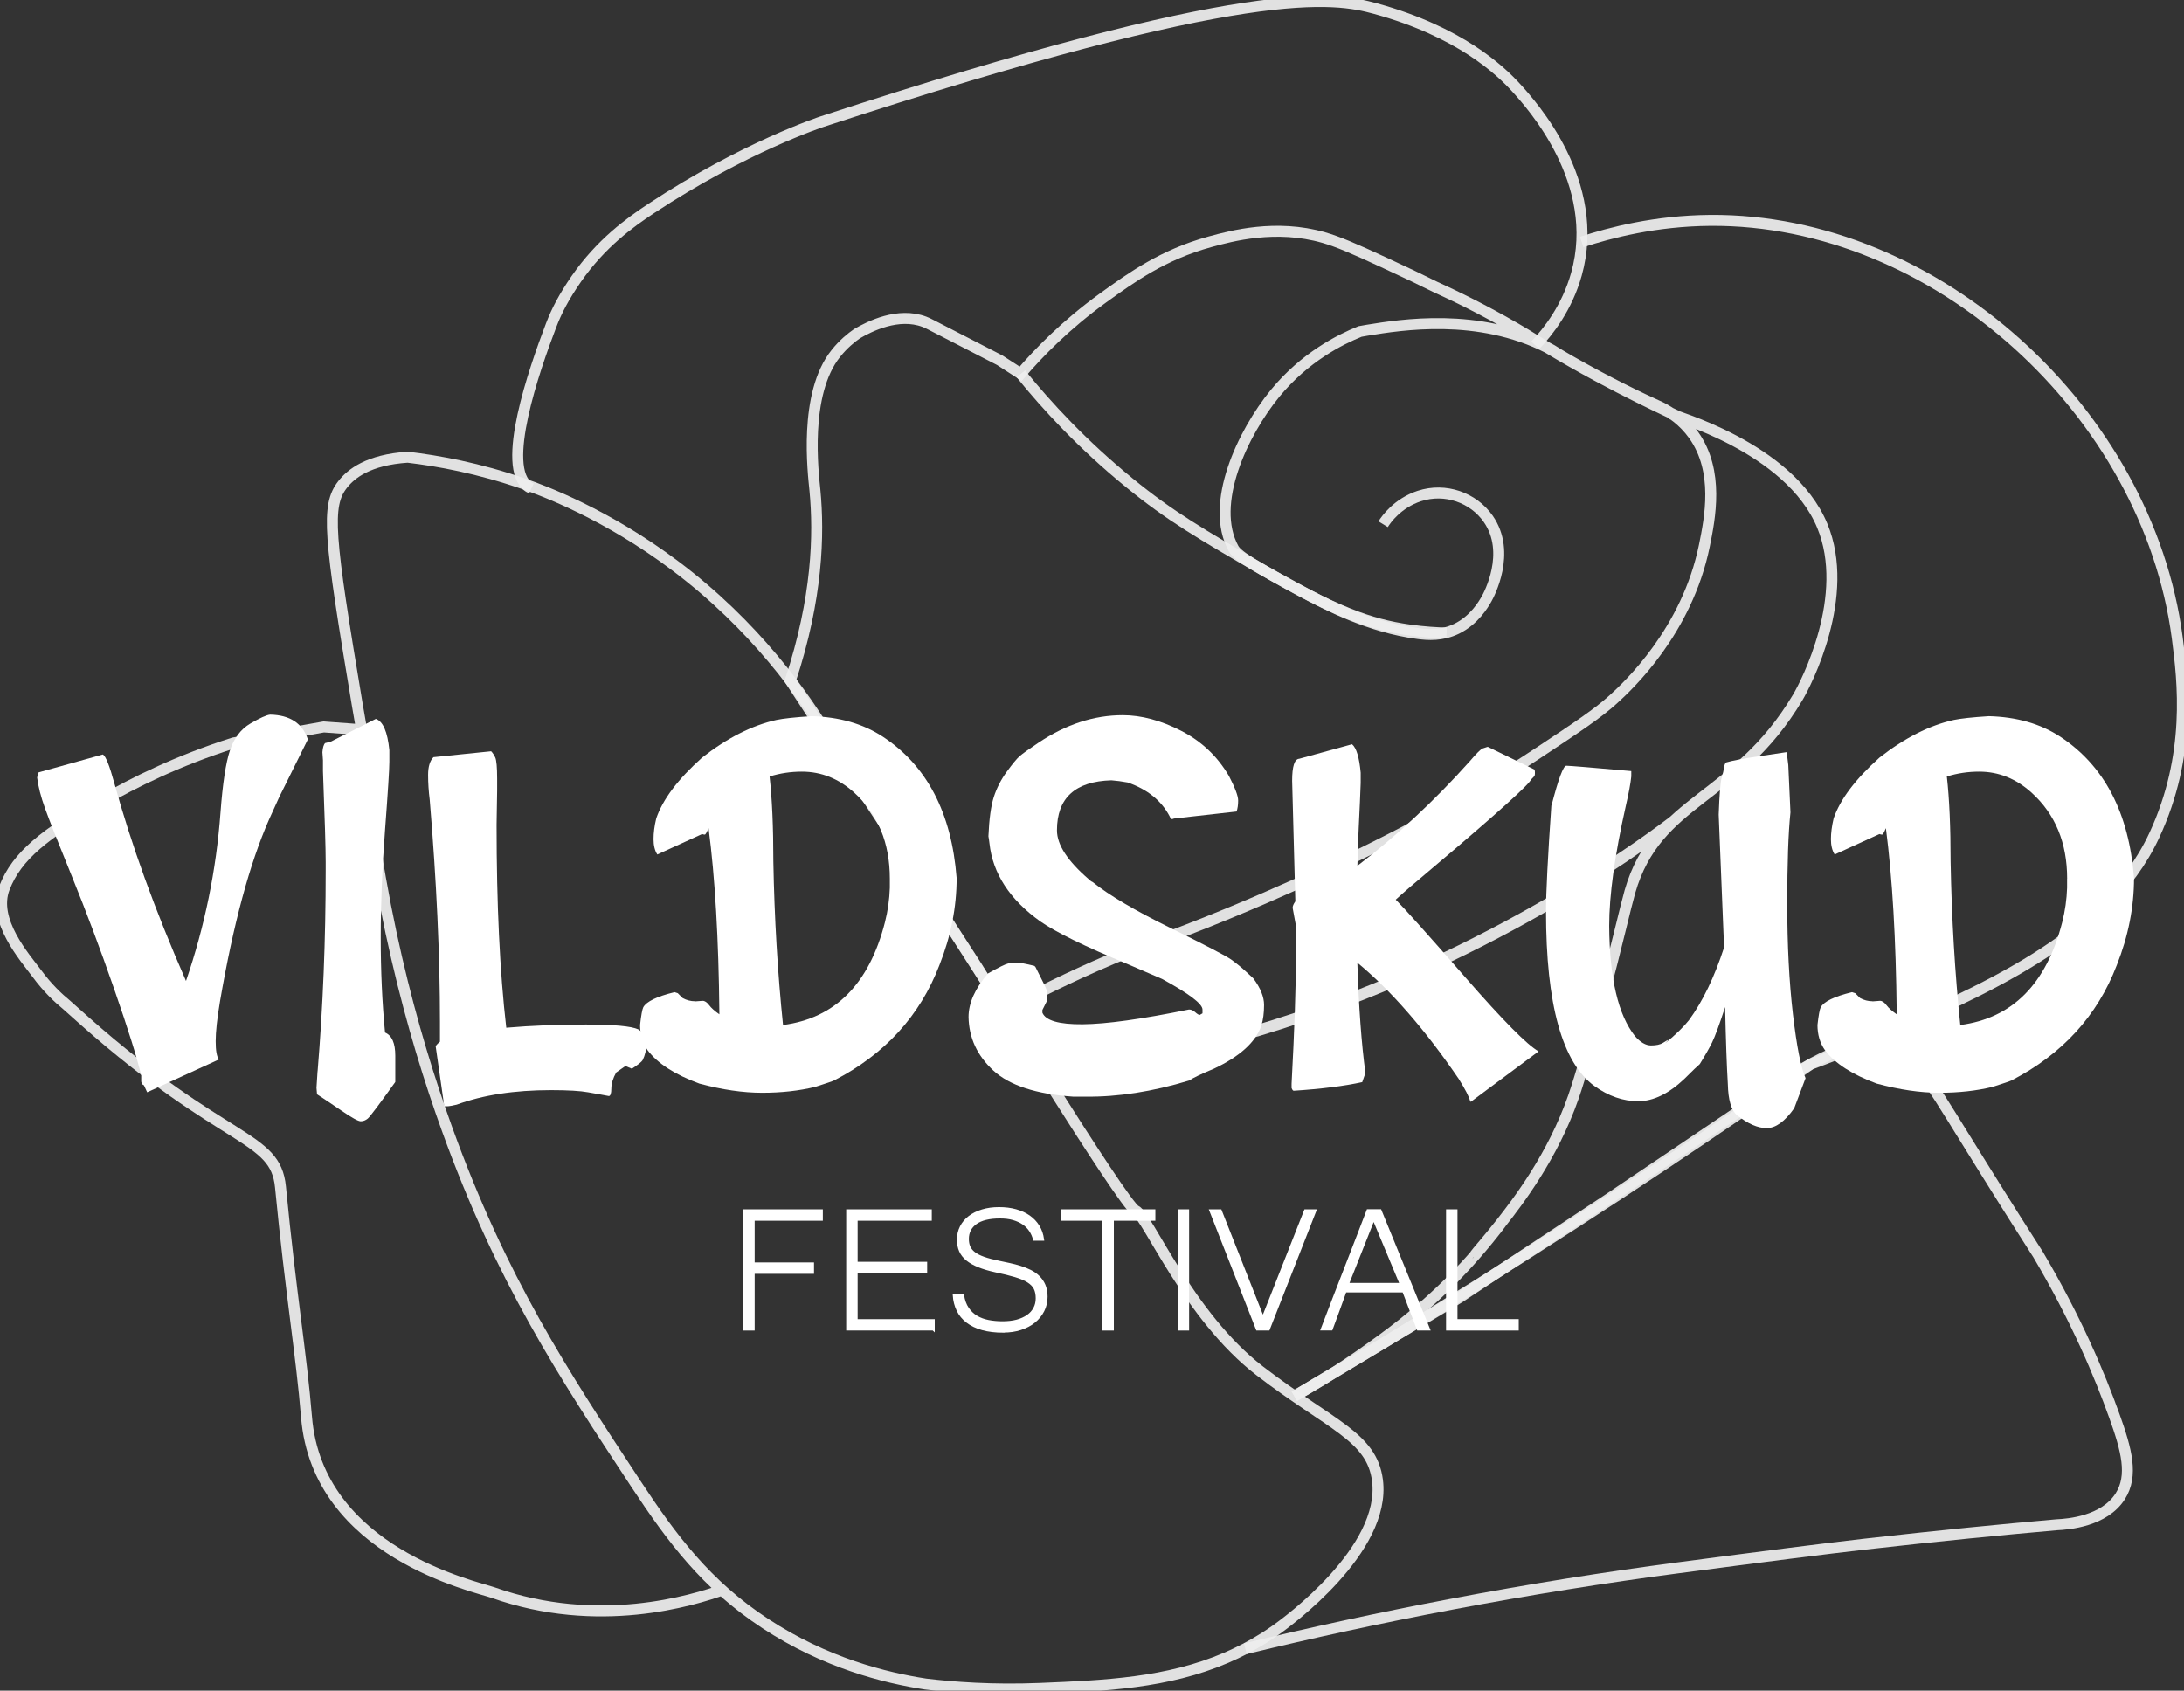 <svg width="598" height="463" viewBox="0 0 598 463" fill="none" xmlns="http://www.w3.org/2000/svg">
<rect x="0" y="0" width="598" height="463" fill="#333333" stroke="none"/>
<g clip-path="url(#clip0_69_99)">
<g opacity="0.92">
<path opacity="0.92" d="M198.066 435.325C189.688 438.308 163.791 446.348 134.989 436.134C130.209 434.449 86.963 425.196 83.923 388.049C82.521 370.875 79.632 354.307 76.794 325.032C75.409 310.79 61.591 313.588 23.244 279.66C21.099 277.756 19.325 276.172 18.16 275.127C15.964 273.323 13.024 270.576 10.169 266.699C6.808 262.166 -2.247 252.07 1.216 243.154C4.645 234.323 12.247 228.373 27.941 219.323C36.387 214.452 48.499 208.367 63.989 203.446C72.216 201.996 80.426 200.547 88.653 199.081C92.099 199.333 95.545 199.586 99.008 199.839C99.008 199.839 98.535 197.21 97.825 192.996C90.038 146.513 89.21 138.49 93.856 132.625C96.102 129.776 100.798 125.917 111.627 125.209C120.022 126.203 131.087 128.209 143.469 132.524C148.622 134.327 165.97 140.698 185.008 155.041C206.378 171.153 219.976 189.861 228.287 204.053L267.478 264.711C267.478 264.711 307.632 330.037 310.909 331.487C314.187 332.936 325.42 360.409 344.914 375.409C364.273 390.308 375.591 393.325 377.162 405.392C379.629 424.437 352.296 444.275 349.56 446.23C348.394 447.056 347.245 447.831 346.063 448.572C344.391 449.634 342.701 450.595 340.995 451.488C339.272 452.398 337.549 453.207 335.792 453.966C319.592 460.927 302.429 461.651 284.81 462.376C271.701 462.915 260.89 462.073 253.441 461.179C242.376 459.477 225.973 455.415 209.52 444.595C193.387 433.994 184.012 421.387 174.062 406.285C154.213 376.15 137.287 350.465 122.37 309.104C113.113 283.452 102.707 246.441 98.991 199.839" stroke="white" stroke-width="3" stroke-miterlimit="10"/>
<path opacity="0.92" d="M340.978 451.522C358.851 447.174 377.618 443.078 397.214 439.37C418.87 435.258 439.648 431.971 459.446 429.359C482.556 426.308 500.141 424.067 510.496 422.887C530.801 420.578 548.606 418.842 563.184 417.561C566.259 417.426 576.175 416.651 580.55 409.758C584.148 404.095 582.273 397.066 578.945 387.797C574.925 376.589 568.505 361.251 558.066 343.588C555.109 338.97 549.89 330.796 543.47 320.481C529.196 297.56 525.412 290.649 520.463 287.936C519.55 287.43 518.773 287.144 517.625 286.807C506.999 283.655 495.343 291.206 482.961 299.43C480.985 300.745 478.451 302.498 475.562 304.689C463.94 312.526 452.318 320.346 440.696 328.184L399.511 355.403L390.947 360.527L381.825 365.971L354.408 382.353C359.256 379.656 365.794 375.78 373.209 370.555C379.341 366.223 388.379 359.853 398.227 349.824C401.64 346.352 406.15 341.397 411.015 334.959C410.086 336.206 409.343 337.15 408.65 338.01C406.285 340.925 404.005 343.538 403.971 343.504C403.92 343.47 407.704 339.172 410.998 334.959C415.526 329.178 425.121 316.773 430.796 300.475C431.81 297.576 432.824 294.189 434.8 287.599C434.969 287.009 436.912 280.84 438.652 274.233C442.79 258.576 445.088 248.396 446.287 244.183C453.652 218.632 475.393 219.272 492.235 190.991C494.6 187.03 506.898 163.097 498.958 143.985C489.955 122.277 457.554 113.782 457.757 113.394C457.808 113.31 459.497 114.119 459.514 114.085C459.565 113.984 442.25 106.383 423.854 95.293C419.884 92.9 419.073 92.276 415.002 89.917C405.897 84.641 398.16 80.916 392.991 78.574C389.781 76.956 385.085 74.714 379.392 72.085C370.692 68.04 366.267 66.169 362.483 65.074C349.34 61.298 337.144 64.619 331.299 66.22C318.443 69.742 309.828 75.961 302.024 81.591C291.804 88.973 284.371 96.641 279.472 102.355C277.563 101.125 275.637 99.877 273.729 98.647L254.843 88.922C254.251 88.602 253.66 88.332 253.086 88.113C245.94 85.433 238.136 89.344 234.656 91.383C233.152 92.428 230.956 94.164 228.879 96.776C219.959 107.883 222.679 129.591 223.135 134.294C224.284 146.344 223.878 163.738 216.412 186.373C218.591 189.71 220.753 193.047 222.932 196.384C230.652 208.216 238.389 219.98 246.126 231.694C254.268 244.368 262.411 257.042 270.553 269.733L273.729 274.823L283.205 290.043C284.134 291.526 285.064 292.992 285.993 294.475C306.889 291.964 335.589 286.571 368.311 274.149C422.924 253.435 458.484 224.682 458.467 224.649C458.467 224.615 421.573 254.11 366.351 274.756C333.731 286.958 305.453 292.065 285.976 294.458C282.276 288.61 278.577 282.762 274.86 276.913C280.249 273.964 288.881 269.447 299.811 264.61C313.663 258.492 317.97 257.716 336.485 250.082C350.894 244.132 361.621 239.093 365.743 237.138C379.105 230.784 390.068 224.935 397.974 220.536C403.549 217.334 411.606 212.53 421.083 206.261C431.979 199.03 437.435 195.424 441.726 191.53C445.797 187.839 461.913 172.822 466.676 149.412C468.18 141.996 470.815 129.069 463.72 119.125C460.899 115.164 457.386 112.872 454.835 111.574C448.939 108.911 440.324 104.765 430.121 98.95C424.715 95.866 425.864 96.304 423.887 95.293C404.68 85.518 383.666 88.922 374.324 90.439C373.429 90.591 372.72 90.709 372.399 90.776C366.959 92.967 357.297 97.771 349.12 107.731C340.286 118.518 331.012 138.018 337.769 150.254C339.002 152.479 344.728 155.614 356.131 161.783C363.564 165.811 375.169 171.811 388.311 173.513C391.031 173.867 394.781 174.154 398.819 172.199C403.684 169.822 406.184 165.524 407.062 163.974C407.603 163.013 413.954 151.35 407.485 142.08C403.413 136.266 395.744 133.501 388.616 135.844C382.686 137.799 379.544 142.215 378.716 143.563" stroke="white" stroke-width="3" stroke-miterlimit="10"/>
<path opacity="0.92" d="M279.523 102.372C286.702 111.237 296.415 121.754 309.119 132.136C320.403 141.373 328.883 146.277 345.742 156.052C365.439 167.48 375.085 170.968 385.761 172.502C390.035 173.126 393.633 173.294 396.082 173.362" stroke="white" stroke-width="3" stroke-miterlimit="10"/>
<path opacity="0.92" d="M145.496 133.771C145.243 133.653 145.023 133.518 144.787 133.383C136.932 128.074 146.29 101.158 150.868 89.175C152.406 85.13 154.433 81.237 157.794 76.383C164.534 66.658 172.44 60.961 178.319 57.085C203.759 40.281 225.162 33.287 225.162 33.287C342.667 -5.191 365.439 -0.708 376.672 2.376C399.68 8.713 410.779 19.23 415.205 24.101C419.343 28.669 438.685 50.006 431.641 75.102C429.073 84.237 423.972 90.776 420.357 94.551" stroke="white" stroke-width="3" stroke-miterlimit="10"/>
<path opacity="0.92" d="M433.094 66.27C440.865 63.725 453.264 60.473 468.281 60.355C530.075 59.883 587.999 112.838 596.142 174.609C597.713 186.525 600.112 206.75 589.841 228.812C576.546 257.363 541.781 271.588 513.317 284.312C505.935 287.616 499.769 289.992 495.715 291.475C482.893 300.442 469.785 309.408 456.389 318.341C421.691 341.499 387.636 362.785 354.425 382.37" stroke="white" stroke-width="3" stroke-miterlimit="10"/>
</g>
<path d="M224.943 333.93H206.259V346.099H222.51V348.475H206.259V363.998H203.877V331.554H224.926V333.93H224.943Z" fill="white" stroke="white" stroke-width="0.75" stroke-miterlimit="10"/>
<path d="M255.552 363.998H232.071V331.554H254.758V333.93H234.453V345.93H253.491V348.307H234.453V361.638H255.569V364.015L255.552 363.998Z" fill="white" stroke="white" stroke-width="0.75" stroke-miterlimit="10"/>
<path d="M274.759 364.588C272.563 364.588 270.637 364.352 268.999 363.897C267.36 363.442 265.975 362.768 264.86 361.908C263.745 361.049 262.884 360.021 262.292 358.79C261.701 357.56 261.346 356.212 261.245 354.695H263.593C263.829 356.161 264.269 357.375 264.928 358.335C265.586 359.296 266.38 360.071 267.343 360.644C268.306 361.217 269.404 361.622 270.62 361.858C271.837 362.094 273.154 362.212 274.539 362.212C275.925 362.212 277.293 362.06 278.442 361.757C279.59 361.453 280.587 360.998 281.415 360.425C282.242 359.852 282.868 359.144 283.307 358.318C283.746 357.493 283.966 356.582 283.966 355.554C283.966 354.476 283.78 353.549 283.408 352.807C283.036 352.066 282.394 351.425 281.516 350.869C280.638 350.313 279.455 349.824 278.002 349.386C276.55 348.947 274.742 348.509 272.58 348.054C270.806 347.667 269.269 347.212 267.985 346.689C266.701 346.167 265.654 345.577 264.826 344.902C263.998 344.228 263.373 343.436 262.985 342.56C262.596 341.683 262.394 340.655 262.394 339.492C262.394 338.228 262.664 337.065 263.188 336.02C263.711 334.975 264.471 334.082 265.451 333.324C266.431 332.565 267.613 331.992 268.982 331.571C270.35 331.15 271.87 330.947 273.543 330.947C275.215 330.947 276.735 331.133 278.121 331.52C279.506 331.908 280.722 332.464 281.753 333.189C282.783 333.914 283.628 334.807 284.27 335.852C284.912 336.897 285.317 338.077 285.503 339.408H283.222C283.003 338.532 282.648 337.723 282.158 336.981C281.668 336.239 281.026 335.582 280.249 335.043C279.472 334.503 278.543 334.082 277.462 333.762C276.381 333.442 275.148 333.307 273.762 333.307C270.857 333.307 268.644 333.846 267.157 334.908C265.671 335.97 264.911 337.436 264.911 339.29C264.911 340.133 265.046 340.874 265.333 341.515C265.62 342.155 266.076 342.711 266.735 343.217C267.394 343.723 268.272 344.161 269.37 344.549C270.468 344.936 271.82 345.29 273.441 345.627C274.387 345.829 275.367 346.032 276.381 346.251C277.394 346.47 278.374 346.723 279.337 347.026C280.3 347.329 281.212 347.683 282.09 348.122C282.969 348.56 283.712 349.082 284.354 349.723C284.996 350.363 285.52 351.105 285.891 351.981C286.263 352.858 286.466 353.903 286.466 355.099C286.466 356.481 286.178 357.745 285.587 358.908C284.996 360.071 284.185 361.066 283.155 361.908C282.124 362.751 280.874 363.391 279.438 363.863C278.002 364.335 276.448 364.554 274.759 364.554V364.588Z" fill="white" stroke="white" stroke-width="0.75" stroke-miterlimit="10"/>
<path d="M315.977 333.93H304.608V363.998H302.227V333.93H290.976V331.554H315.977V333.93V333.93Z" fill="white" stroke="white" stroke-width="0.75" stroke-miterlimit="10"/>
<path d="M325.217 363.998H322.836V331.554H325.217V363.998Z" fill="white" stroke="white" stroke-width="0.75" stroke-miterlimit="10"/>
<path d="M360.05 331.554L347.313 363.998H344.255L331.518 331.554H334.154L345.793 361.032L357.432 331.554H360.05Z" fill="white" stroke="white" stroke-width="0.75" stroke-miterlimit="10"/>
<path d="M391.166 363.998H388.311L384.325 353.566H368.327C367.753 355.201 367.128 356.937 366.452 358.757C365.777 360.577 365.135 362.33 364.527 363.982H362.01C363.074 361.184 364.138 358.437 365.169 355.74C366.199 353.043 367.246 350.38 368.277 347.734C369.307 345.088 370.338 342.408 371.385 339.728C372.432 337.049 373.48 334.301 374.544 331.521H377.906L391.183 363.998H391.166ZM383.649 351.712L376.115 333.661L368.952 351.712H383.649V351.712Z" fill="white" stroke="white" stroke-width="0.75" stroke-miterlimit="10"/>
<path d="M415.475 363.998H396.319V331.554H398.7V361.621H415.475V363.998Z" fill="white" stroke="white" stroke-width="0.75" stroke-miterlimit="10"/>
<path d="M59.935 290.144L40.289 299.127C39.901 298.251 39.596 297.61 39.411 297.206C39.022 297.104 38.769 296.767 38.667 296.177V294.559C37.586 289.84 35.12 281.969 31.285 270.913C27.451 259.857 23.599 249.626 19.764 240.188C15.93 230.767 13.43 224.48 12.315 221.328C11.183 218.193 10.473 215.396 10.169 212.935C10.271 212.446 10.423 211.957 10.609 211.469H10.761L28.177 206.615C28.971 207.103 30.001 209.716 31.285 214.418C35.914 231.222 42.451 249.289 50.931 268.638C56.05 253.705 59.209 238.334 60.374 222.525C60.966 214.57 61.827 208.89 62.959 205.502C64.091 202.115 65.966 199.654 68.567 198.137C71.169 196.62 72.976 195.811 73.956 195.71C79.362 195.811 82.825 198.07 84.294 202.485L76.473 218.244C75.679 220.014 74.75 222.07 73.669 224.429C68.348 236.514 63.871 253.115 60.239 274.233C59.445 278.953 59.057 282.576 59.057 285.138C59.057 287.7 59.344 289.368 59.935 290.144V290.144Z" fill="white"/>
<path d="M86.963 293.38C88.433 275.7 89.176 257.379 89.176 238.418V236.059C89.176 232.418 88.923 224.126 88.433 211.165V208.216L88.281 206.008C88.382 204.727 88.619 203.901 89.024 203.497L90.207 203.21H90.359L102.91 196.873C104.886 197.564 106.103 200.412 106.61 205.418V208.654C106.61 210.626 106.221 216.828 105.427 227.295C104.633 237.761 104.245 247.553 104.245 256.688C104.245 265.823 104.633 274.52 105.427 282.762C107.302 283.554 108.231 285.661 108.231 289.099V296.312C103.805 302.498 101.288 305.835 100.697 306.324C100.106 306.813 99.464 307.065 98.771 307.065C98.079 307.065 96.339 306.105 93.535 304.183C90.731 302.262 88.484 300.762 86.811 299.683L86.659 297.914L86.947 293.346L86.963 293.38Z" fill="white"/>
<path d="M166.697 300.155L164.332 299.717C164.23 299.717 163.132 299.515 161.004 299.127C158.892 298.739 155.514 298.537 150.885 298.537C140.851 298.537 132.236 299.869 125.039 302.515C123.756 302.801 122.928 302.953 122.522 302.953H121.644L119.279 286.453C119.668 285.964 120.073 285.576 120.462 285.273V279.829C120.462 261.66 119.532 241.385 117.657 218.986C117.37 216.727 117.218 214.469 117.218 212.21C117.218 209.952 117.708 208.334 118.688 207.356L134.482 205.738C134.871 206.126 135.243 206.699 135.597 207.424C135.935 208.165 136.121 210.103 136.121 213.238V216.474L135.969 225.896C135.969 247.604 136.847 266.11 138.621 281.447C145.513 280.857 152.777 280.571 160.396 280.571C168.014 280.571 172.829 281.009 174.788 281.902C176.258 282.88 177.001 284.194 177.001 285.812C177.001 287.43 176.646 288.93 175.971 290.312C175.684 290.801 174.687 291.593 173.015 292.672L171.241 291.93L168.724 293.7C167.845 295.267 167.389 296.751 167.389 298.116C167.389 299.481 167.136 300.172 166.646 300.172L166.697 300.155Z" fill="white"/>
<path d="M190.33 274.233L192.39 274.081C192.982 274.081 193.573 274.469 194.164 275.261C194.755 276.053 195.685 276.879 196.968 277.772V277.182C196.766 257.143 195.786 240.356 194.012 226.789C193.522 227.968 193.168 228.558 192.982 228.558C192.796 228.558 192.542 228.508 192.238 228.407L179.974 234.002C179.282 232.923 178.944 231.525 178.944 229.805C178.944 228.086 179.18 226.199 179.687 224.126C181.461 218.918 185.633 213.373 192.238 207.474C199.131 202.08 205.921 198.642 212.611 197.159C214.486 196.771 217.679 196.417 222.206 196.131C229.791 196.333 236.278 198.187 241.7 201.726C253.812 209.682 260.552 222.592 261.937 240.474C261.937 248.429 260.366 256.384 257.208 264.34C251.886 278.194 242.291 288.694 228.406 295.874C228.017 296.076 226.294 296.666 223.236 297.643C218.811 298.722 213.962 299.261 208.692 299.261C203.421 299.261 197.695 298.419 191.495 296.75C184.806 294.289 180.076 291.256 177.322 287.615C175.937 285.643 175.261 283.334 175.261 280.688C175.548 278.042 175.853 276.407 176.14 275.834C177.018 274.267 179.873 272.885 184.704 271.705L185.583 271.991L186.917 273.323C187.998 273.913 189.13 274.199 190.313 274.199L190.33 274.233ZM243.643 240.643C243.643 230.817 240.399 222.963 233.896 217.064C229.656 213.238 224.892 211.316 219.571 211.316C216.513 211.316 213.557 211.755 210.719 212.648C211.412 218.732 211.749 226.502 211.749 235.923C212.037 251.547 212.932 266.463 214.402 280.705C228.676 278.834 237.984 269.463 242.308 252.559C243.102 249.424 243.541 246.272 243.643 243.137V240.626V240.643Z" fill="white"/>
<path d="M286.601 274.233L285.418 276.593V277.334C286.297 279.492 289.962 280.553 296.415 280.503C302.868 280.452 312.582 279.104 325.572 276.458C326.163 276.458 326.721 276.711 327.261 277.199C327.802 277.688 328.224 277.941 328.511 277.941L329.255 277.503V276.475C329.255 274.907 325.572 272.109 318.173 268.081C313.646 266.109 310.436 264.744 308.578 263.952C296.956 259.149 289.033 255.255 284.81 252.306C276.448 246.323 271.82 239.193 270.924 230.952C270.823 230.075 270.722 229.435 270.637 229.03C270.84 224.311 271.33 220.738 272.107 218.277C272.901 215.817 274.083 213.508 275.654 211.35C277.225 209.193 278.408 207.76 279.202 207.069C279.996 206.378 281.719 205.148 284.371 203.378C291.854 198.373 299.524 195.861 307.413 195.861C312.531 195.861 317.869 197.294 323.427 200.142C328.984 202.991 333.343 207.12 336.502 212.513C338.174 215.749 339.019 217.991 339.019 219.221C339.019 220.452 338.867 221.463 338.579 222.238L321.45 224.159C321.248 224.261 321.062 224.311 320.859 224.311C320.656 224.311 320.471 224.058 320.268 223.57C318.004 219.255 314.17 216.154 308.747 214.283C307.176 213.996 305.689 213.794 304.321 213.693C294.371 213.98 289.405 218.547 289.405 227.395C289.405 231.322 292.311 235.789 298.122 240.794C298.51 241.182 298.865 241.435 299.152 241.536C303.679 245.177 310.791 249.373 320.487 254.126C330.184 258.896 335.742 261.795 337.177 262.823C338.596 263.851 339.965 264.963 341.232 266.143L343.157 267.913C345.134 270.559 346.114 273.003 346.114 275.211C346.114 277.418 345.86 279.306 345.37 280.89C343.799 285.407 339.458 289.334 332.38 292.671C329.035 294.054 326.772 295.132 325.589 295.907C315.555 298.958 306.095 300.424 297.243 300.323H293.848C283.712 299.632 276.431 297.256 271.989 293.177C267.563 289.098 265.299 284.211 265.198 278.514C265.198 274.688 266.972 270.711 270.519 266.581C273.475 264.913 275.317 264.003 276.06 263.851C276.803 263.699 277.58 263.632 278.425 263.632C279.269 263.632 280.857 263.918 283.222 264.508L283.509 264.795C285.385 268.435 286.466 270.694 286.753 271.57L286.601 273.036V274.216V274.233Z" fill="white"/>
<path d="M354.678 246.828L353.8 213.828C353.8 209.901 354.442 207.878 355.726 207.794L370.203 203.816C371.385 204.794 372.179 207.406 372.568 211.62V214.418C372.466 217.367 372.297 221.345 372.044 226.35C371.79 231.356 371.672 234.946 371.672 237.103C382.5 228.845 392.788 219.272 402.535 208.367C404.207 206.395 405.339 205.266 405.931 204.979L407.265 204.541H407.417L420.12 210.727C420.222 210.929 420.272 211.114 420.272 211.316V211.906C420.272 212.294 420.154 212.597 419.901 212.783C419.647 212.985 419.276 213.423 418.786 214.114C416.421 216.963 405.491 226.586 385.997 242.985C384.612 244.165 383.345 245.294 382.163 246.373C384.629 248.834 390.997 255.946 401.285 267.727C411.573 279.508 418.245 286.25 421.286 287.919C419.309 289.385 416.218 291.694 411.978 294.846C407.738 297.997 404.647 300.29 402.67 301.773V301.334L402.518 301.486C402.231 300.306 401.184 298.301 399.41 295.452C390.153 281.902 380.896 271.284 371.655 263.632C372.044 275.817 372.787 285.879 373.868 293.834L372.99 296.346C368.057 297.424 361.807 298.216 354.239 298.705C354.036 298.705 353.85 298.469 353.648 297.964V296.784C354.442 282.053 354.83 270.508 354.83 262.165V253.469L353.935 248.615C353.935 248.126 354.188 247.536 354.678 246.845V246.828ZM354.83 296.48C354.932 296.48 355.32 296.43 356.013 296.329C355.421 296.43 355.033 296.48 354.83 296.48Z" fill="white"/>
<path d="M424.816 220.603C426.692 213.339 428.043 209.698 428.871 209.698C429.698 209.698 435.645 210.187 446.659 211.165V212.631C446.456 214.603 445.966 217.249 445.189 220.586C442.131 234.137 440.611 245.143 440.611 253.587C440.712 267.929 443.077 277.991 447.706 283.789C449.176 285.458 450.628 286.3 452.064 286.3C453.5 286.3 454.598 286.065 455.392 285.559C456.186 285.07 456.592 284.817 456.642 284.817C456.693 284.817 456.71 284.834 456.71 284.885C456.71 284.935 456.456 285.205 455.967 285.694C458.923 283.233 461.085 281.126 462.47 279.357C466.203 274.25 469.413 267.626 472.065 259.469L470.595 223.081C470.798 217.485 471.069 214.114 471.406 212.985C471.744 211.856 471.964 210.929 472.065 210.187C472.167 209.446 472.352 208.991 472.656 208.788C474.329 208.3 477.353 207.726 481.745 207.086C486.12 206.446 488.62 206.075 489.211 205.974L489.65 209.513L490.242 222.474C489.65 228.069 489.363 236.48 489.363 247.671C489.363 258.862 489.887 268.89 490.917 277.722C491.948 286.553 493.113 292.402 494.38 295.25L491.272 303.492C488.704 307.132 486.204 308.936 483.738 308.936C481.272 308.936 478.569 307.756 475.613 305.396C474.042 304.115 473.197 301.267 473.096 296.851C472.808 292.132 472.555 285.121 472.352 275.783C470.781 280.604 469.599 283.806 468.805 285.441C468.011 287.059 466.879 289.048 465.409 291.407C464.818 291.896 463.433 293.228 461.271 295.385C456.929 299.514 452.706 301.57 448.568 301.57C444.429 301.57 440.442 300.188 436.607 297.441C427.756 291.053 423.313 275.092 423.313 249.558C423.313 244.351 423.803 234.676 424.783 220.536L424.816 220.603Z" fill="white"/>
<path d="M512.692 274.233L514.753 274.081C515.344 274.081 515.935 274.469 516.527 275.261C517.118 276.053 518.047 276.879 519.331 277.772V277.182C519.128 257.143 518.148 240.356 516.375 226.789C515.885 227.968 515.53 228.558 515.344 228.558C515.158 228.558 514.905 228.508 514.601 228.407L502.354 234.002C501.661 232.923 501.323 231.525 501.323 229.805C501.323 228.086 501.577 226.199 502.067 224.126C503.84 218.918 508.03 213.373 514.618 207.474C521.51 202.08 528.301 198.642 534.99 197.159C536.865 196.771 540.058 196.417 544.585 196.131C552.17 196.333 558.657 198.187 564.08 201.726C576.192 209.682 582.932 222.592 584.317 240.474C584.317 248.429 582.746 256.384 579.587 264.34C574.266 278.194 564.671 288.694 550.785 295.874C550.396 296.076 548.673 296.666 545.616 297.643C541.19 298.722 536.342 299.261 531.071 299.261C525.801 299.261 520.074 298.419 513.875 296.75C507.185 294.289 502.455 291.256 499.702 287.615C498.316 285.643 497.641 283.334 497.641 280.688C497.945 278.042 498.232 276.407 498.536 275.834C499.414 274.267 502.269 272.885 507.101 271.705L507.979 271.991L509.314 273.323C510.395 273.913 511.526 274.199 512.709 274.199L512.692 274.233ZM566.005 240.643C566.005 230.817 562.762 222.963 556.258 217.064C552.018 213.238 547.254 211.316 541.933 211.316C538.876 211.316 535.919 211.755 533.065 212.648C533.757 218.732 534.095 226.502 534.095 235.923C534.382 251.547 535.278 266.463 536.747 280.705C551.021 278.834 560.329 269.463 564.654 252.559C565.448 249.424 565.887 246.272 565.988 243.137V240.626L566.005 240.643Z" fill="white"/>
</g>
<defs>
<clipPath id="clip0_69_99">
<rect width="598" height="463" fill="white"/>
</clipPath>
</defs>
</svg>

